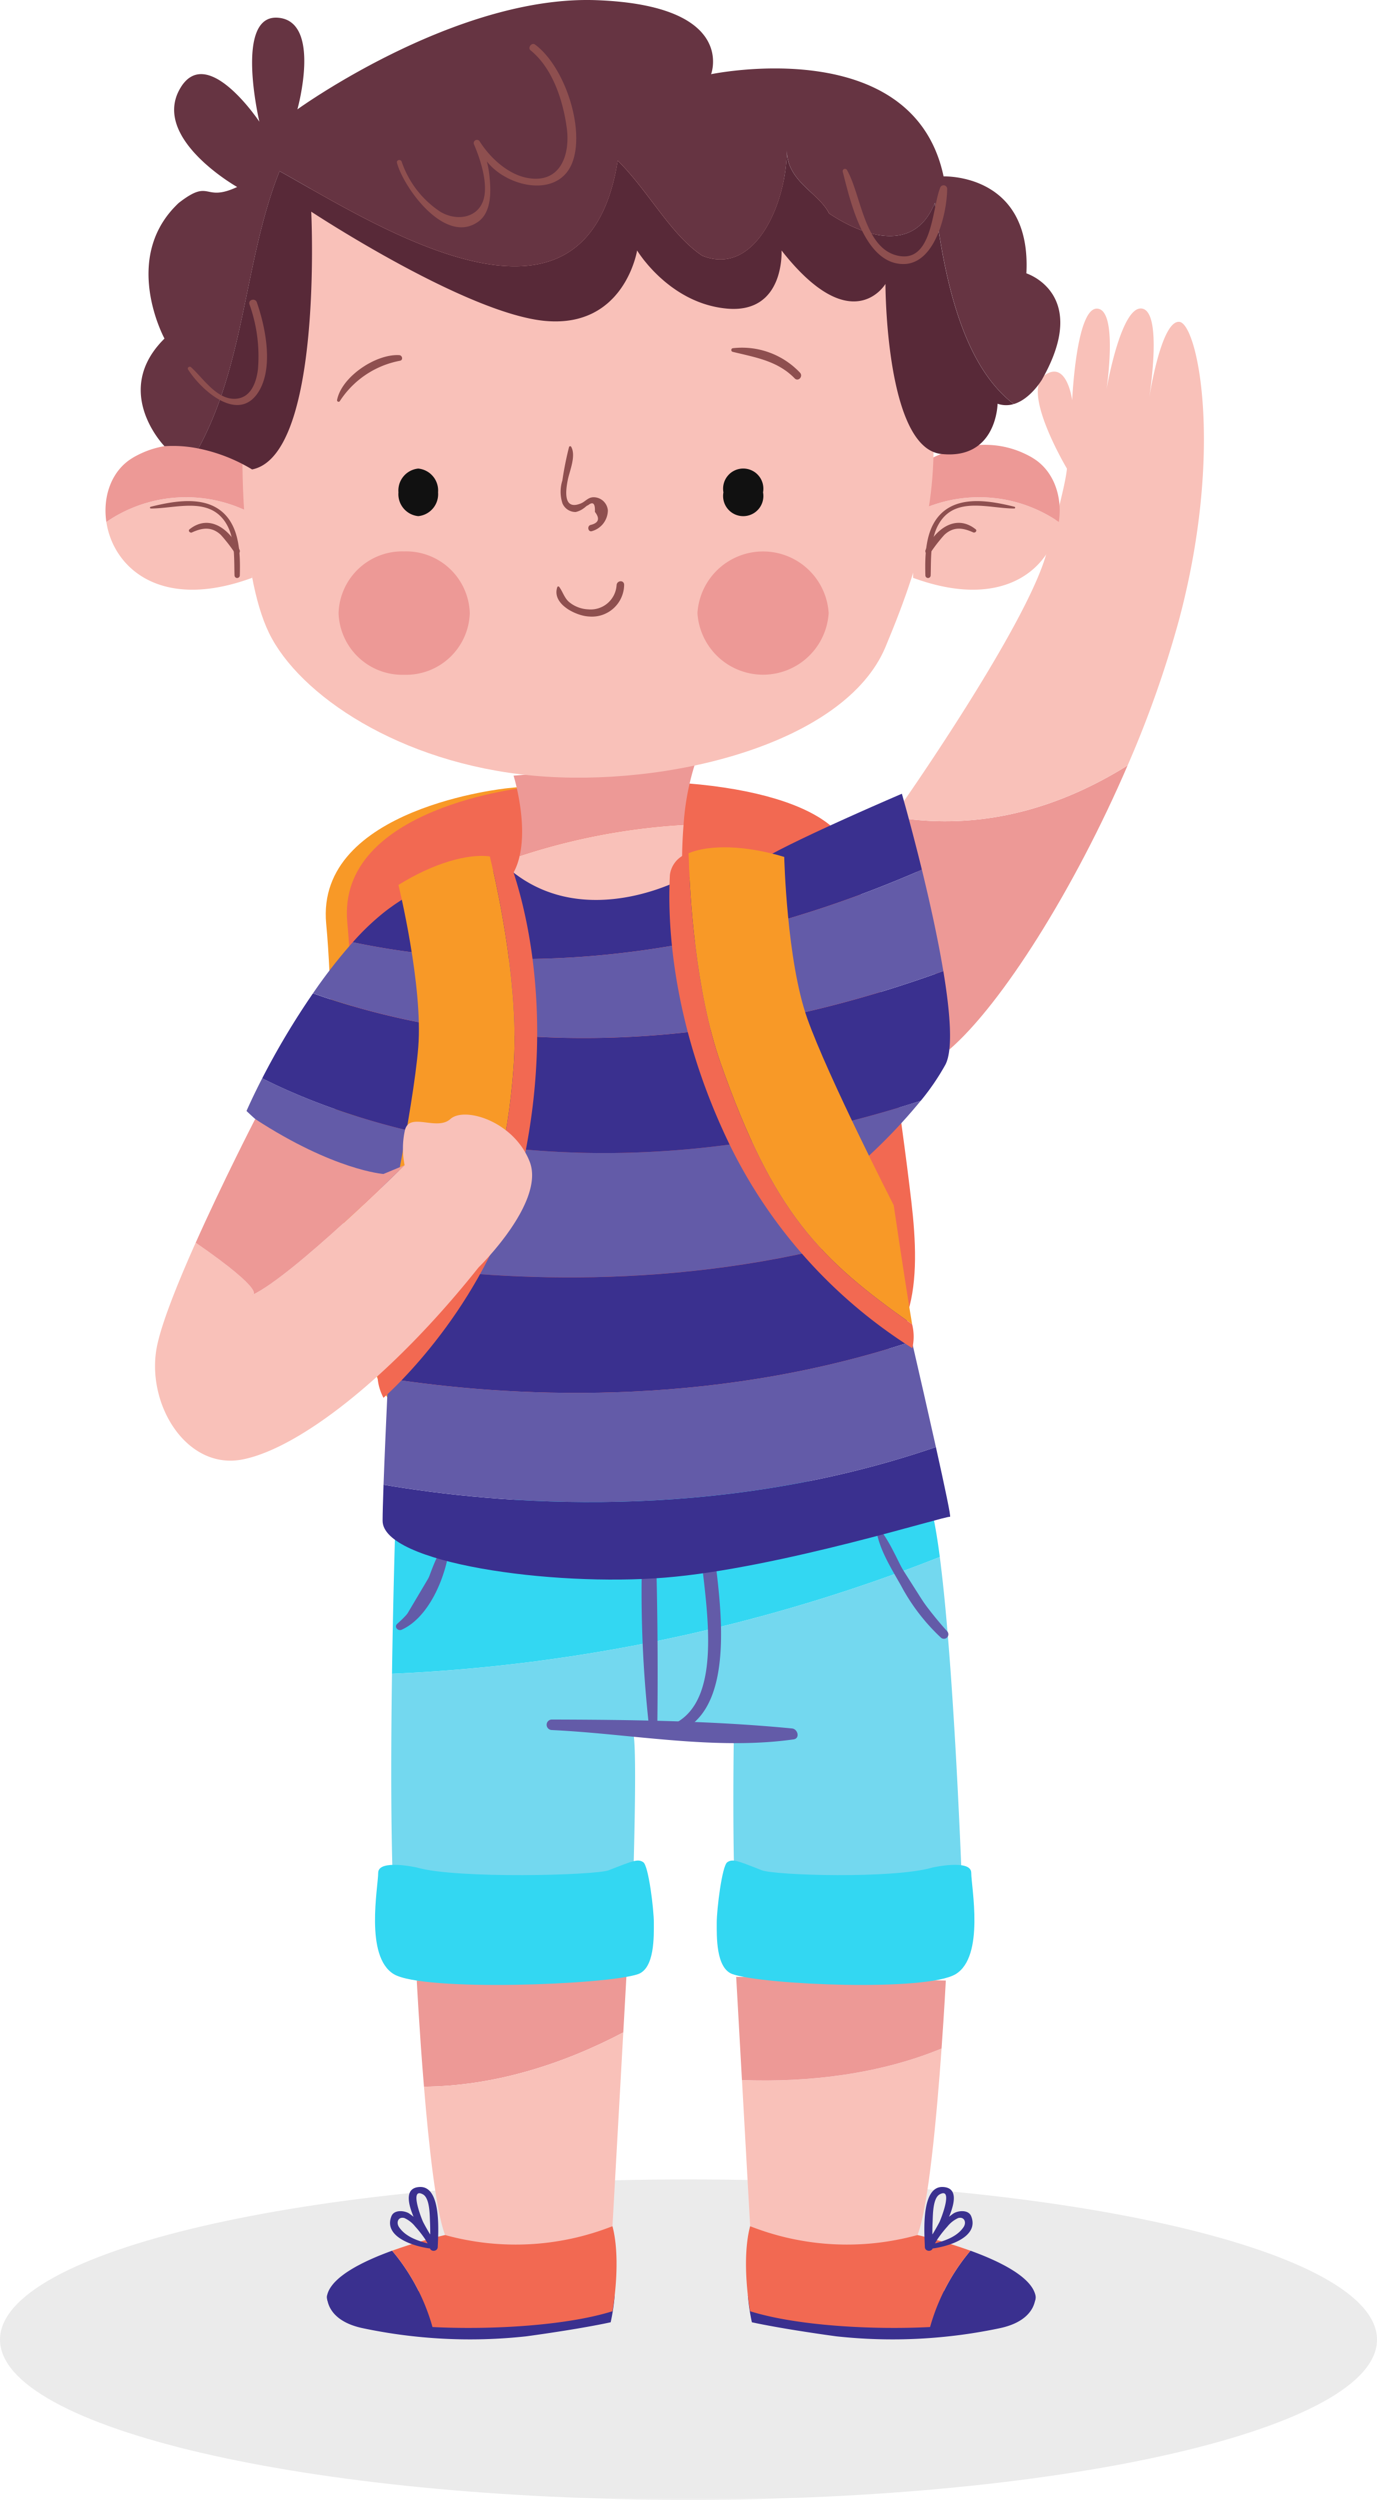 <svg id="Group_27771" data-name="Group 27771" xmlns="http://www.w3.org/2000/svg" xmlns:xlink="http://www.w3.org/1999/xlink" width="173" height="313.873" viewBox="0 0 173 313.873">
  <defs>
    <clipPath id="clip-path">
      <rect id="Rectangle_10231" data-name="Rectangle 10231" width="173" height="313.873" fill="none"/>
    </clipPath>
    <clipPath id="clip-path-3">
      <rect id="Rectangle_10229" data-name="Rectangle 10229" width="173" height="40.234" fill="none"/>
    </clipPath>
  </defs>
  <g id="Group_27770" data-name="Group 27770" clip-path="url(#clip-path)">
    <g id="Group_27769" data-name="Group 27769">
      <g id="Group_27768" data-name="Group 27768" clip-path="url(#clip-path)">
        <g id="Group_27767" data-name="Group 27767" transform="translate(0 273.639)" opacity="0.3">
          <g id="Group_27766" data-name="Group 27766">
            <g id="Group_27765" data-name="Group 27765" clip-path="url(#clip-path-3)">
              <path id="Path_25614" data-name="Path 25614" d="M173,190.075c0,11.109-38.728,20.117-86.5,20.117S0,201.185,0,190.075s38.728-20.117,86.5-20.117,86.5,9.007,86.5,20.117" transform="translate(0 -169.958)" fill="#bcbcbc"/>
            </g>
          </g>
        </g>
        <path id="Path_25615" data-name="Path 25615" d="M48.221,61.753S24.079,64.168,25.476,78.784s.166,47.829,7.989,59.972c3.26,5.059,42.985.832,53.373-2.3s10.654-12.79,9.5-22.7-4.362-33.408-7.852-44.03c-2.236-6.8-18.778-10.378-40.261-7.975" transform="translate(15.506 37.215)" fill="#f89927"/>
        <path id="Path_25616" data-name="Path 25616" d="M49.869,61.671S25.728,64.084,27.124,78.7s.164,47.829,7.989,59.972c3.259,5.059,42.983.832,53.371-2.3s10.655-12.79,9.5-22.7-4.36-33.408-7.851-44.03c-2.236-6.8-18.778-10.378-40.261-7.973" transform="translate(16.511 37.164)" fill="#f26952"/>
        <path id="Path_25617" data-name="Path 25617" d="M57.9,163.712l1.027,18.348c8.741,4.978,21.022,1.106,21.022,1.106,1.389-3.474,2.439-15.183,3.028-23.415-7.688,3.18-16.612,4.286-25.078,3.961" transform="translate(35.319 97.454)" fill="#f9c1b9"/>
        <path id="Path_25618" data-name="Path 25618" d="M57.446,154.165l.725,12.954c8.466.325,17.39-.781,25.078-3.961.348-4.877.536-8.533.536-8.533Z" transform="translate(35.044 94.046)" fill="#ed9996"/>
        <path id="Path_25619" data-name="Path 25619" d="M94.489,179.342s.333,3.028-4.315,4.086a65.228,65.228,0,0,1-20.692,1.059c-7.3-1-10.621-1.769-10.621-1.769a24.843,24.843,0,0,1-.5-3.376c-.174-2.025,36.129,0,36.129,0" transform="translate(35.601 108.856)" fill="#3a308f"/>
        <path id="Path_25620" data-name="Path 25620" d="M85.816,181.126c.494,2.227-5.609,3.592-13.239,3.977a25.6,25.6,0,0,1,5.072-9.585c3.7,1.34,7.653,3.288,8.168,5.608" transform="translate(44.275 107.072)" fill="#3a308f"/>
        <path id="Path_25621" data-name="Path 25621" d="M58.73,173.607a33.208,33.208,0,0,0,21.022,1.106,61.634,61.634,0,0,1,6.659,1.972,25.594,25.594,0,0,0-5.072,9.583c-7.727.388-17.015-.229-22.61-1.984,0,0-1.162-6.252,0-10.678" transform="translate(35.512 105.907)" fill="#f26952"/>
        <path id="Path_25622" data-name="Path 25622" d="M72.626,177.85c1.56-.386,3.481-.852,4.429-2.257.409-.605.092-1.348-.67-1.142a3.692,3.692,0,0,0-1.349,1.055,14.462,14.462,0,0,0-1.979,2.789c-.246-.143-.491-.285-.734-.43.58-.953,1.177-1.889,1.694-2.882.188-.361,1.8-4.452.052-3.512-.9.486-.858,2.655-.9,3.492a29.169,29.169,0,0,0,.027,3.117c.031.646-.984.646-1,0-.056-1.679-.53-7.649,2.264-7.53,3.523.155-.744,6.643-1.4,7.744a.426.426,0,0,1-.734-.43,10.778,10.778,0,0,1,3.492-4.007c.63-.37,1.872-.464,2.2.369,1.119,2.818-3.5,3.977-5.328,4.093a.24.24,0,0,1-.064-.469" transform="translate(43.999 104.04)" fill="#3a308f"/>
        <path id="Path_25623" data-name="Path 25623" d="M58.858,154.165l-26.337.46s.32,6.265.906,13.328c8.672-.074,17.279-2.734,25.041-6.814Z" transform="translate(19.839 94.046)" fill="#ed9996"/>
        <path id="Path_25624" data-name="Path 25624" d="M33.083,165.312c.615,7.446,1.523,15.78,2.658,18.618,0,0,12.281,3.874,21.024-1.106l1.36-24.328c-7.764,4.08-16.369,6.741-25.043,6.815" transform="translate(20.182 96.689)" fill="#f9c1b9"/>
        <path id="Path_25625" data-name="Path 25625" d="M25.527,179.342s-.332,3.028,4.315,4.086a65.22,65.22,0,0,0,20.691,1.059c7.3-1,10.623-1.769,10.623-1.769a24.975,24.975,0,0,0,.5-3.376c.172-2.025-36.131,0-36.131,0" transform="translate(15.569 108.856)" fill="#3a308f"/>
        <path id="Path_25626" data-name="Path 25626" d="M25.536,181.126c-.494,2.227,5.609,3.592,13.239,3.977a25.577,25.577,0,0,0-5.072-9.585c-3.7,1.34-7.653,3.288-8.168,5.608" transform="translate(15.561 107.072)" fill="#3a308f"/>
        <path id="Path_25627" data-name="Path 25627" d="M58.281,173.607a33.214,33.214,0,0,1-21.024,1.106,61.634,61.634,0,0,0-6.659,1.972,25.594,25.594,0,0,1,5.072,9.583c7.725.388,17.016-.229,22.611-1.984,0,0,1.159-6.252,0-10.678" transform="translate(18.666 105.907)" fill="#f26952"/>
        <path id="Path_25628" data-name="Path 25628" d="M36,177.85c-1.56-.386-3.481-.852-4.429-2.257-.411-.605-.092-1.348.67-1.142a3.679,3.679,0,0,1,1.349,1.055,14.54,14.54,0,0,1,1.98,2.789c.245-.143.489-.285.734-.43-.581-.953-1.179-1.889-1.694-2.882-.188-.361-1.8-4.452-.052-3.512.9.486.857,2.655.9,3.492a29.6,29.6,0,0,1-.026,3.117c-.032.646.982.646,1,0,.056-1.679.531-7.649-2.265-7.53-3.521.155.745,6.643,1.4,7.744a.426.426,0,0,0,.734-.43,10.807,10.807,0,0,0-3.492-4.007c-.631-.37-1.874-.464-2.2.369-1.121,2.818,3.5,3.977,5.328,4.093A.239.239,0,0,0,36,177.85" transform="translate(18.566 104.04)" fill="#3a308f"/>
        <path id="Path_25629" data-name="Path 25629" d="M89.675,31.092c-.019.114-.032.2-.032.2s.013-.082.032-.2" transform="translate(54.685 18.967)" fill="#f9c1b9"/>
        <path id="Path_25630" data-name="Path 25630" d="M70.792,66.406l5.291,28.965c6.558-5.654,15.687-20.111,22.4-35.68-8.313,5.192-17.651,7.965-27.689,6.715" transform="translate(43.186 36.414)" fill="#ed9996"/>
        <path id="Path_25631" data-name="Path 25631" d="M105.117,25.734c-2.14-.153-3.574,8.311-3.787,9.652-.019.114-.032.2-.032.2s.013-.084.032-.2c.222-1.423,1.6-10.852-.861-11.314-2.655-.5-4.481,10.126-4.481,10.126s1.494-9.958-1.162-10.124-3.152,11.509-3.152,11.509-.663-5.2-3.52-3.1S91.01,44.156,91.01,44.156s0,1.66-2.613,10.8S70.538,85.9,70.538,85.9l.409,2.244c10.039,1.249,19.377-1.525,27.691-6.715a134.259,134.259,0,0,0,6.479-18.354c5.643-21.246,2.323-37.177,0-37.343" transform="translate(43.031 14.675)" fill="#f9c1b9"/>
        <path id="Path_25632" data-name="Path 25632" d="M8.3,41.882c.853,5.7,6.778,11.246,18.311,7.013V40.839A17.7,17.7,0,0,0,8.3,41.882" transform="translate(5.063 23.655)" fill="#f9c1b9"/>
        <path id="Path_25633" data-name="Path 25633" d="M11.714,36.284c-2.706,1.565-3.858,4.851-3.375,8.092a17.7,17.7,0,0,1,18.311-1.043V37.78s-7.467-5.809-14.936-1.5" transform="translate(5.022 21.162)" fill="#ed9996"/>
        <path id="Path_25634" data-name="Path 25634" d="M11.811,40.006c3.061.013,7.112-1.468,9.266,1.583,1.362,1.926,1.175,4.589,1.246,6.828a.333.333,0,0,0,.665,0c.069-2.563.014-5.772-1.922-7.719-2.378-2.389-6.369-1.629-9.283-.906a.109.109,0,0,0,.029.214" transform="translate(7.14 23.839)" fill="#8e4f4f"/>
        <path id="Path_25635" data-name="Path 25635" d="M15.131,41.975c1.323-.605,2.475-.745,3.613.3a20.349,20.349,0,0,1,1.811,2.336c.274.335.71-.093.557-.43-1.138-2.508-3.734-4.618-6.287-2.6-.24.19.066.506.306.4" transform="translate(8.991 24.873)" fill="#8e4f4f"/>
        <path id="Path_25636" data-name="Path 25636" d="M89.561,41.882c-.852,5.7-6.777,11.246-18.311,7.013V40.839a17.7,17.7,0,0,1,18.311,1.043" transform="translate(43.465 23.655)" fill="#f9c1b9"/>
        <path id="Path_25637" data-name="Path 25637" d="M86.188,36.284c2.708,1.565,3.858,4.851,3.373,8.092A17.7,17.7,0,0,0,71.25,43.333V37.78s7.469-5.809,14.938-1.5" transform="translate(43.465 21.162)" fill="#ed9996"/>
        <path id="Path_25638" data-name="Path 25638" d="M83.421,39.791c-2.913-.723-6.905-1.481-9.282.908-1.935,1.945-1.992,5.159-1.922,7.719a.333.333,0,0,0,.665,0c.071-2.26-.1-4.875,1.245-6.83,2.122-3.077,6.232-1.568,9.266-1.581a.111.111,0,0,0,.029-.216" transform="translate(44.044 23.839)" fill="#8e4f4f"/>
        <path id="Path_25639" data-name="Path 25639" d="M78.523,41.579c-2.552-2.017-5.149.09-6.286,2.6-.151.333.28.768.557.43a20.336,20.336,0,0,1,1.81-2.336c1.138-1.043,2.285-.906,3.613-.3.237.108.549-.2.306-.4" transform="translate(44.049 24.873)" fill="#8e4f4f"/>
        <path id="Path_25640" data-name="Path 25640" d="M40.835,68.239a8.036,8.036,0,0,1-.76,2.088s6.638,7.746,21.243,1.549a58.177,58.177,0,0,1,.116-7.562,80.714,80.714,0,0,0-20.6,3.925" transform="translate(24.447 39.234)" fill="#f9c1b9"/>
        <path id="Path_25641" data-name="Path 25641" d="M63.005,59.314l-22.93,1.892s1.774,5.674.76,10.084a80.641,80.641,0,0,1,20.6-3.924,31.872,31.872,0,0,1,1.57-8.052" transform="translate(24.447 36.184)" fill="#ed9996"/>
        <path id="Path_25642" data-name="Path 25642" d="M18.939,50.747S18.5,66.392,22.257,74.137,38.633,90.513,55.451,92.062s39.169-3.983,44.26-16.153,7.079-20.581,5.532-32.974S103.031,25.012,91.522,19.48,17.388-14.028,18.939,50.747" transform="translate(11.536 5.327)" fill="#f9c1b9"/>
        <path id="Path_25643" data-name="Path 25643" d="M36.07,39.527a2.773,2.773,0,0,1-2.489,2.988,2.773,2.773,0,0,1-2.489-2.988,2.771,2.771,0,0,1,2.489-2.987,2.771,2.771,0,0,1,2.489,2.987" transform="translate(18.967 22.291)" fill="#111"/>
        <path id="Path_25644" data-name="Path 25644" d="M61.429,39.527a2.531,2.531,0,1,1-4.978,0,2.531,2.531,0,1,1,4.978,0" transform="translate(34.437 22.291)" fill="#111"/>
        <path id="Path_25645" data-name="Path 25645" d="M44.807,34.906a39.567,39.567,0,0,0-.836,4.193,4.639,4.639,0,0,0,.018,2.893,1.782,1.782,0,0,0,1.649,1.066,2.555,2.555,0,0,0,1-.462c.175-.1.37-.341.564-.388q.93-.753.855.832.993,1.285-.559,1.645c-.477.179-.269.95.211.768a2.74,2.74,0,0,0,1.976-2.608,1.807,1.807,0,0,0-1.86-1.641c-.67.042-.972.551-1.542.781-2.32.942-1.855-1.834-1.633-2.953.232-1.166,1.067-3.02.427-4.162a.152.152,0,0,0-.274.035" transform="translate(26.684 21.228)" fill="#8e4f4f"/>
        <path id="Path_25646" data-name="Path 25646" d="M43.525,46.079c-.713,2.122,2.386,3.618,4.02,3.676a4.042,4.042,0,0,0,4.381-3.972c0-.628-.868-.583-.945,0a3.264,3.264,0,0,1-3.569,3.074,4.037,4.037,0,0,1-2.376-.9c-.638-.541-.792-1.278-1.265-1.914a.136.136,0,0,0-.245.032" transform="translate(26.488 27.652)" fill="#8e4f4f"/>
        <path id="Path_25647" data-name="Path 25647" d="M26.657,33.462A11.55,11.55,0,0,1,34.22,28.4c.409-.085.287-.673-.095-.7-2.911-.182-7.226,2.673-7.82,5.616a.194.194,0,0,0,.353.148" transform="translate(16.044 16.892)" fill="#8e4f4f"/>
        <path id="Path_25648" data-name="Path 25648" d="M57.231,27.65c2.848.7,5.643,1.122,7.794,3.331.446.456,1.087-.217.691-.691A10.023,10.023,0,0,0,57.231,27.2a.236.236,0,0,0,0,.451" transform="translate(34.811 16.523)" fill="#8e4f4f"/>
        <path id="Path_25649" data-name="Path 25649" d="M42.906,50.745a8.007,8.007,0,0,1-8.243,7.746,8.007,8.007,0,0,1-8.243-7.746A8.006,8.006,0,0,1,34.662,43a8.006,8.006,0,0,1,8.243,7.746" transform="translate(16.117 26.231)" fill="#ed9996"/>
        <path id="Path_25650" data-name="Path 25650" d="M70.909,50.745a8.259,8.259,0,0,1-16.485,0,8.259,8.259,0,0,1,16.485,0" transform="translate(33.201 26.231)" fill="#ed9996"/>
        <path id="Path_25651" data-name="Path 25651" d="M108,18.336c-2.657,6.64-9.295,3.983-13.28,1.328-1.327-2.657-5.31-3.983-5.31-7.968,0,6.64-3.983,15.935-10.621,13.28-3.983-2.657-6.64-7.968-10.623-11.951-3.983,25.228-30.538,7.968-42.487,1.328C21.26,25.4,21.413,38.278,15.48,49.176a21.071,21.071,0,0,1,6.749,2.631c8.942-1.771,7.43-32.365,7.43-32.365S49.135,32.277,59.093,33.163,70.6,24.311,70.6,24.311s3.983,6.64,11.286,7.3,6.86-7.3,6.86-7.3C97.6,35.6,101.8,28.516,101.8,28.516s0,20.579,7,21.346,7.089-6.307,7.089-6.307a3.236,3.236,0,0,0,2.029.039c-6.4-4.869-8.715-15.6-9.921-25.258" transform="translate(9.443 7.135)" fill="#582938"/>
        <path id="Path_25652" data-name="Path 25652" d="M124.244,47.6c6.086-10.734-1.992-13.278-1.992-13.278.663-12.613-10.4-12.172-10.4-12.172C108.018,4.006,82.641,9.317,82.641,9.317S85.958.686,68.254.022,30.667,13.732,30.667,13.732s3.1-11.063-2.434-11.507S25.89,15.282,25.89,15.282,19.13,5.112,15.82,11.307,23.1,23.479,23.1,23.479c-4.3,1.987-3.255-1.169-7.332,1.992-7.347,6.86-1.8,17.039-1.8,17.039-6.717,6.64,0,13.515,0,13.515a16.1,16.1,0,0,1,4.263.287c5.933-10.9,5.78-23.777,10.2-34.823,11.95,6.64,38.5,23.9,42.487-1.328,3.985,3.983,6.64,9.295,10.623,11.95,6.638,2.657,10.621-6.638,10.621-13.278,0,3.985,3.983,5.312,5.312,7.968,3.983,2.655,10.621,5.31,13.278-1.328,1.206,9.657,3.524,20.389,9.921,25.258,2.122-.63,3.577-3.128,3.577-3.128" transform="translate(6.697 0)" fill="#663442"/>
        <path id="Path_25653" data-name="Path 25653" d="M30.983,18.371c.887,3.193,6.075,10.349,10.217,7.366,1.62-1.166,1.6-3.664,1.428-5.423a12.132,12.132,0,0,0-.7-3.243c-.588-1.452-.6-.229.177.877,2.478,3.507,9.375,5.051,11,.108,1.428-4.347-1.156-11.88-4.775-14.552-.419-.311-.971.4-.562.728,2.781,2.259,4.075,6.3,4.545,9.734.456,3.339-.771,7.078-4.994,6.274-2.439-.464-4.688-2.571-5.952-4.59a.406.406,0,0,0-.7.409c.8,1.855,1.9,5.179,1.087,7.2-.847,2.1-3.394,2.375-5.291,1.257a12.218,12.218,0,0,1-4.89-6.308c-.138-.357-.7-.224-.588.163" transform="translate(18.892 2.091)" fill="#8e4f4f"/>
        <path id="Path_25654" data-name="Path 25654" d="M65.765,13.531c.947,3.623,2.655,11.533,7.578,11.589,4.036.047,5.519-6.368,5.543-9.451A.454.454,0,0,0,78,15.548c-1.03,2.611-.955,9.71-5.526,8.47-4.038-1.095-4.41-7.628-6.179-10.712a.291.291,0,0,0-.53.224" transform="translate(40.113 8.033)" fill="#8e4f4f"/>
        <path id="Path_25655" data-name="Path 25655" d="M14.691,32.136c1.633,2.576,6.261,6.765,8.8,2.884,1.974-3.022.948-8.155-.163-11.32-.2-.576-1.119-.335-.924.256a19.379,19.379,0,0,1,1.066,8.134c-.195,1.636-.868,3.613-2.818,3.722-2.343.132-4.062-2.574-5.587-3.962-.192-.174-.522.05-.372.287" transform="translate(8.939 14.257)" fill="#8e4f4f"/>
        <path id="Path_25656" data-name="Path 25656" d="M30.626,136.085c-.2,13.882-.177,30.79.972,36.813,0,0,23.89.766,29-.939,0,0,.987-25.216.362-28.322,0,0,7.736.762,12.628-.945,0,0-.449,24.506.831,28.284,0,0,20.5-.481,28.047-2.156,0,0-.989-31.88-3.017-47.4a213.246,213.246,0,0,1-68.826,14.667" transform="translate(18.623 74.069)" fill="#73d8ef"/>
        <path id="Path_25657" data-name="Path 25657" d="M97.6,117.058c-3.254-4.564-66.538,2.27-66.538,2.27s-.312,9.209-.475,20.375a213.261,213.261,0,0,0,68.826-14.666c-.533-4.07-1.135-7.031-1.813-7.979" transform="translate(18.661 70.451)" fill="#33d7f2"/>
        <path id="Path_25658" data-name="Path 25658" d="M68.614,119.522c1.826,4.149,4.647,9.461,8.132,12.779" transform="translate(41.857 72.913)" fill="#635ba8"/>
        <path id="Path_25659" data-name="Path 25659" d="M68.431,119.719c.464,2.3,1.881,4.531,3.025,6.554a25,25,0,0,0,5.012,6.538.56.56,0,0,0,.791-.792,45.782,45.782,0,0,1-4.795-6.335c-1.238-1.993-2.067-4.331-3.463-6.205a.313.313,0,0,0-.57.24" transform="translate(41.74 72.8)" fill="#635ba8"/>
        <path id="Path_25660" data-name="Path 25660" d="M31.194,130.551c3.486-2.156,4.315-6.139,5.811-9.791" transform="translate(19.029 73.668)" fill="#635ba8"/>
        <path id="Path_25661" data-name="Path 25661" d="M31.612,131.1c3.465-1.555,5.54-6.649,5.976-10.2.056-.448-.544-.483-.752-.2-1.069,1.441-1.583,3.421-2.3,5.059a13.955,13.955,0,0,1-3.491,4.608c-.412.39.109.939.567.734" transform="translate(18.848 73.523)" fill="#635ba8"/>
        <path id="Path_25662" data-name="Path 25662" d="M43.049,134.5c9.626.167,20.082,1.494,30.207,1.162" transform="translate(26.261 82.052)" fill="#635ba8"/>
        <path id="Path_25663" data-name="Path 25663" d="M43.291,135.414c9.961.47,20.468,2.574,30.391,1.174.836-.118.535-1.3-.184-1.369-9.908-.969-20.246-1.093-30.207-1.124a.66.66,0,0,0,0,1.319" transform="translate(26.02 81.803)" fill="#635ba8"/>
        <path id="Path_25664" data-name="Path 25664" d="M51.2,145.424c-.5-9.127-.665-18.256-.5-27.551" transform="translate(30.891 71.907)" fill="#635ba8"/>
        <path id="Path_25665" data-name="Path 25665" d="M52.035,145.663c.119-9.134.016-18.424-.33-27.551a.653.653,0,0,0-1.306,0,152.486,152.486,0,0,0,.665,27.551.486.486,0,0,0,.971,0" transform="translate(30.54 71.667)" fill="#635ba8"/>
        <path id="Path_25666" data-name="Path 25666" d="M52.464,145.531c9.709-2.219,5.9-19.493,5.263-26.247a.76.76,0,0,0-1.518,0c-.016,6.45,4.455,22.491-4.032,25.2a.541.541,0,0,0,.287,1.043" transform="translate(31.596 72.321)" fill="#635ba8"/>
        <path id="Path_25667" data-name="Path 25667" d="M34.532,145.969s-4.869-1.1-4.869.663-1.72,10.509,1.963,12.724,26.773,1.349,30.678,0c2.106-.728,1.992-4.771,1.992-6.453s-.663-7.155-1.328-7.6-1.191-.227-4.315,1c-1.676.659-19.142,1.106-24.12-.332" transform="translate(17.851 88.512)" fill="#33d7f2"/>
        <path id="Path_25668" data-name="Path 25668" d="M83.037,145.969s4.867-1.1,4.867.663,1.72,10.509-1.961,12.724-24.117,1.349-28.023,0c-2.106-.728-1.992-4.771-1.992-6.453s.663-7.155,1.328-7.6,1.191-.227,4.315,1c1.678.659,16.485,1.106,21.465-.332" transform="translate(34.118 88.512)" fill="#33d7f2"/>
        <path id="Path_25669" data-name="Path 25669" d="M99.639,103.354c-1.3-5.561-2.23-9.519-2.23-9.519a68.833,68.833,0,0,0,6.535-6.928c-42.761,13.806-72.5,2.36-82.737-2.818-.731,1.423-1.4,2.808-1.971,4.1,0,0,8.8,8.8,18.92,9.96,0,0-.2,3.922-.462,9.362,14.326,2.054,37.678,3.3,61.945-4.16" transform="translate(11.735 51.298)" fill="#635ba8"/>
        <path id="Path_25670" data-name="Path 25670" d="M103.2,92.011a29.859,29.859,0,0,0,3.09-4.523c.976-1.837.623-6.479-.258-11.763C69.546,89,41.9,83.883,26.838,78.526a97.1,97.1,0,0,0-6.377,10.666C30.7,94.372,60.437,105.817,103.2,92.011" transform="translate(12.482 46.195)" fill="#3a308f"/>
        <path id="Path_25671" data-name="Path 25671" d="M99.028,71.439C97.7,66.026,96.514,61.9,96.514,61.9s-16.281,6.957-18.438,8.873l-9.139,1.8S57.045,79.048,47.728,71.8c0,0-7.492-1.744-16.121,4.869a31.124,31.124,0,0,0-4.077,3.875c15.7,3.3,40.7,4.326,71.5-9.106" transform="translate(16.794 37.76)" fill="#3a308f"/>
        <path id="Path_25672" data-name="Path 25672" d="M103.613,80.543c-.7-4.2-1.728-8.794-2.687-12.719-30.8,13.431-55.8,12.409-71.5,9.1a64.782,64.782,0,0,0-5,6.416c15.065,5.357,42.708,10.477,79.191-2.8" transform="translate(14.898 41.375)" fill="#635ba8"/>
        <path id="Path_25673" data-name="Path 25673" d="M96.1,109.827c-1.117-4.854-2.251-9.733-3.194-13.772-24.266,7.466-47.618,6.215-61.945,4.16-.2,4.212-.449,9.327-.675,14.263,14.566,2.252,39.807,3.919,65.813-4.651" transform="translate(18.473 58.597)" fill="#3a308f"/>
        <path id="Path_25674" data-name="Path 25674" d="M29.974,117.577c-.074,2.095-.119,3.69-.119,4.524,0,5.31,21.243,8.3,35.516,7.136s35.276-7.8,35.773-7.635c.14.047-.617-3.56-1.774-8.754-27.865,9.56-55.049,7.173-69.4,4.729" transform="translate(18.213 68.841)" fill="#3a308f"/>
        <path id="Path_25675" data-name="Path 25675" d="M99.325,117.874c-.853-3.833-1.924-8.53-3.016-13.265-26.007,8.57-51.247,6.9-65.812,4.651-.232,5.038-.443,9.878-.568,13.342,14.347,2.444,41.531,4.832,69.4-4.729" transform="translate(18.258 63.815)" fill="#635ba8"/>
        <path id="Path_25676" data-name="Path 25676" d="M43.631,66.81c-2.8-.37-7.116.857-11.491,3.582,0,0,3.1,12.615,2.489,20.359S30.258,116.2,30.258,116.2s-1.282,10.264-.757,15.687c9.055-10.9,15.617-18.612,17.1-38.589.708-9.522-1.716-21.261-2.972-26.487" transform="translate(17.92 40.717)" fill="#f89927"/>
        <path id="Path_25677" data-name="Path 25677" d="M46.555,68.819a3.253,3.253,0,0,0-2.972-2.033c1.256,5.226,3.679,16.965,2.972,26.487-1.484,19.977-8.047,27.686-17.1,38.589a6.428,6.428,0,0,0,.757,2.9s14.17-12.22,17.817-30.784-.4-31.842-1.472-35.162" transform="translate(17.967 40.742)" fill="#f26952"/>
        <path id="Path_25678" data-name="Path 25678" d="M53.726,66.821c2.6-1.087,7.094-1.027,12.027.464,0,0,.3,12.985,2.9,20.3S79.508,111.02,79.508,111.02s1.406,9.575,2.314,14.946c-11.583-8.166-17.422-13.9-24.062-32.8-3.165-9.008-3.883-20.974-4.033-26.345" transform="translate(32.775 40.309)" fill="#f89927"/>
        <path id="Path_25679" data-name="Path 25679" d="M52.3,69.276a3.253,3.253,0,0,1,2.339-2.737c.15,5.371.868,17.335,4.033,26.345,6.64,18.9,12.479,24.632,24.062,32.8a6.385,6.385,0,0,1,.026,3,62.823,62.823,0,0,1-22.719-25.076C51.679,86.634,52.125,72.762,52.3,69.276" transform="translate(31.862 40.591)" fill="#f26952"/>
        <path id="Path_25680" data-name="Path 25680" d="M59.165,92.829c-1.992-5.091-8.189-6.947-9.958-5.355s-5.31-1.063-5.753,1.594a10.44,10.44,0,0,0,0,4.2s-14.04,13.938-19.163,16.31c0,0,2.2-.155-7.086-6.58-2.373,5.312-4.5,10.633-4.954,13.508-1.108,7.081,3.925,15.047,10.815,13.719s18.395-9.956,29.681-24.12c0,0,8.408-8.187,6.418-13.278" transform="translate(7.381 53.024)" fill="#f9c1b9"/>
        <path id="Path_25681" data-name="Path 25681" d="M22.357,109.369C27.48,107,41.518,93.061,41.518,93.061l-2.657,1.106s-6.2-.443-16.115-6.9c0,0-4,7.749-7.475,15.526,9.288,6.424,7.086,6.579,7.086,6.579" transform="translate(9.316 53.235)" fill="#ed9996"/>
      </g>
    </g>
  </g>
</svg>
